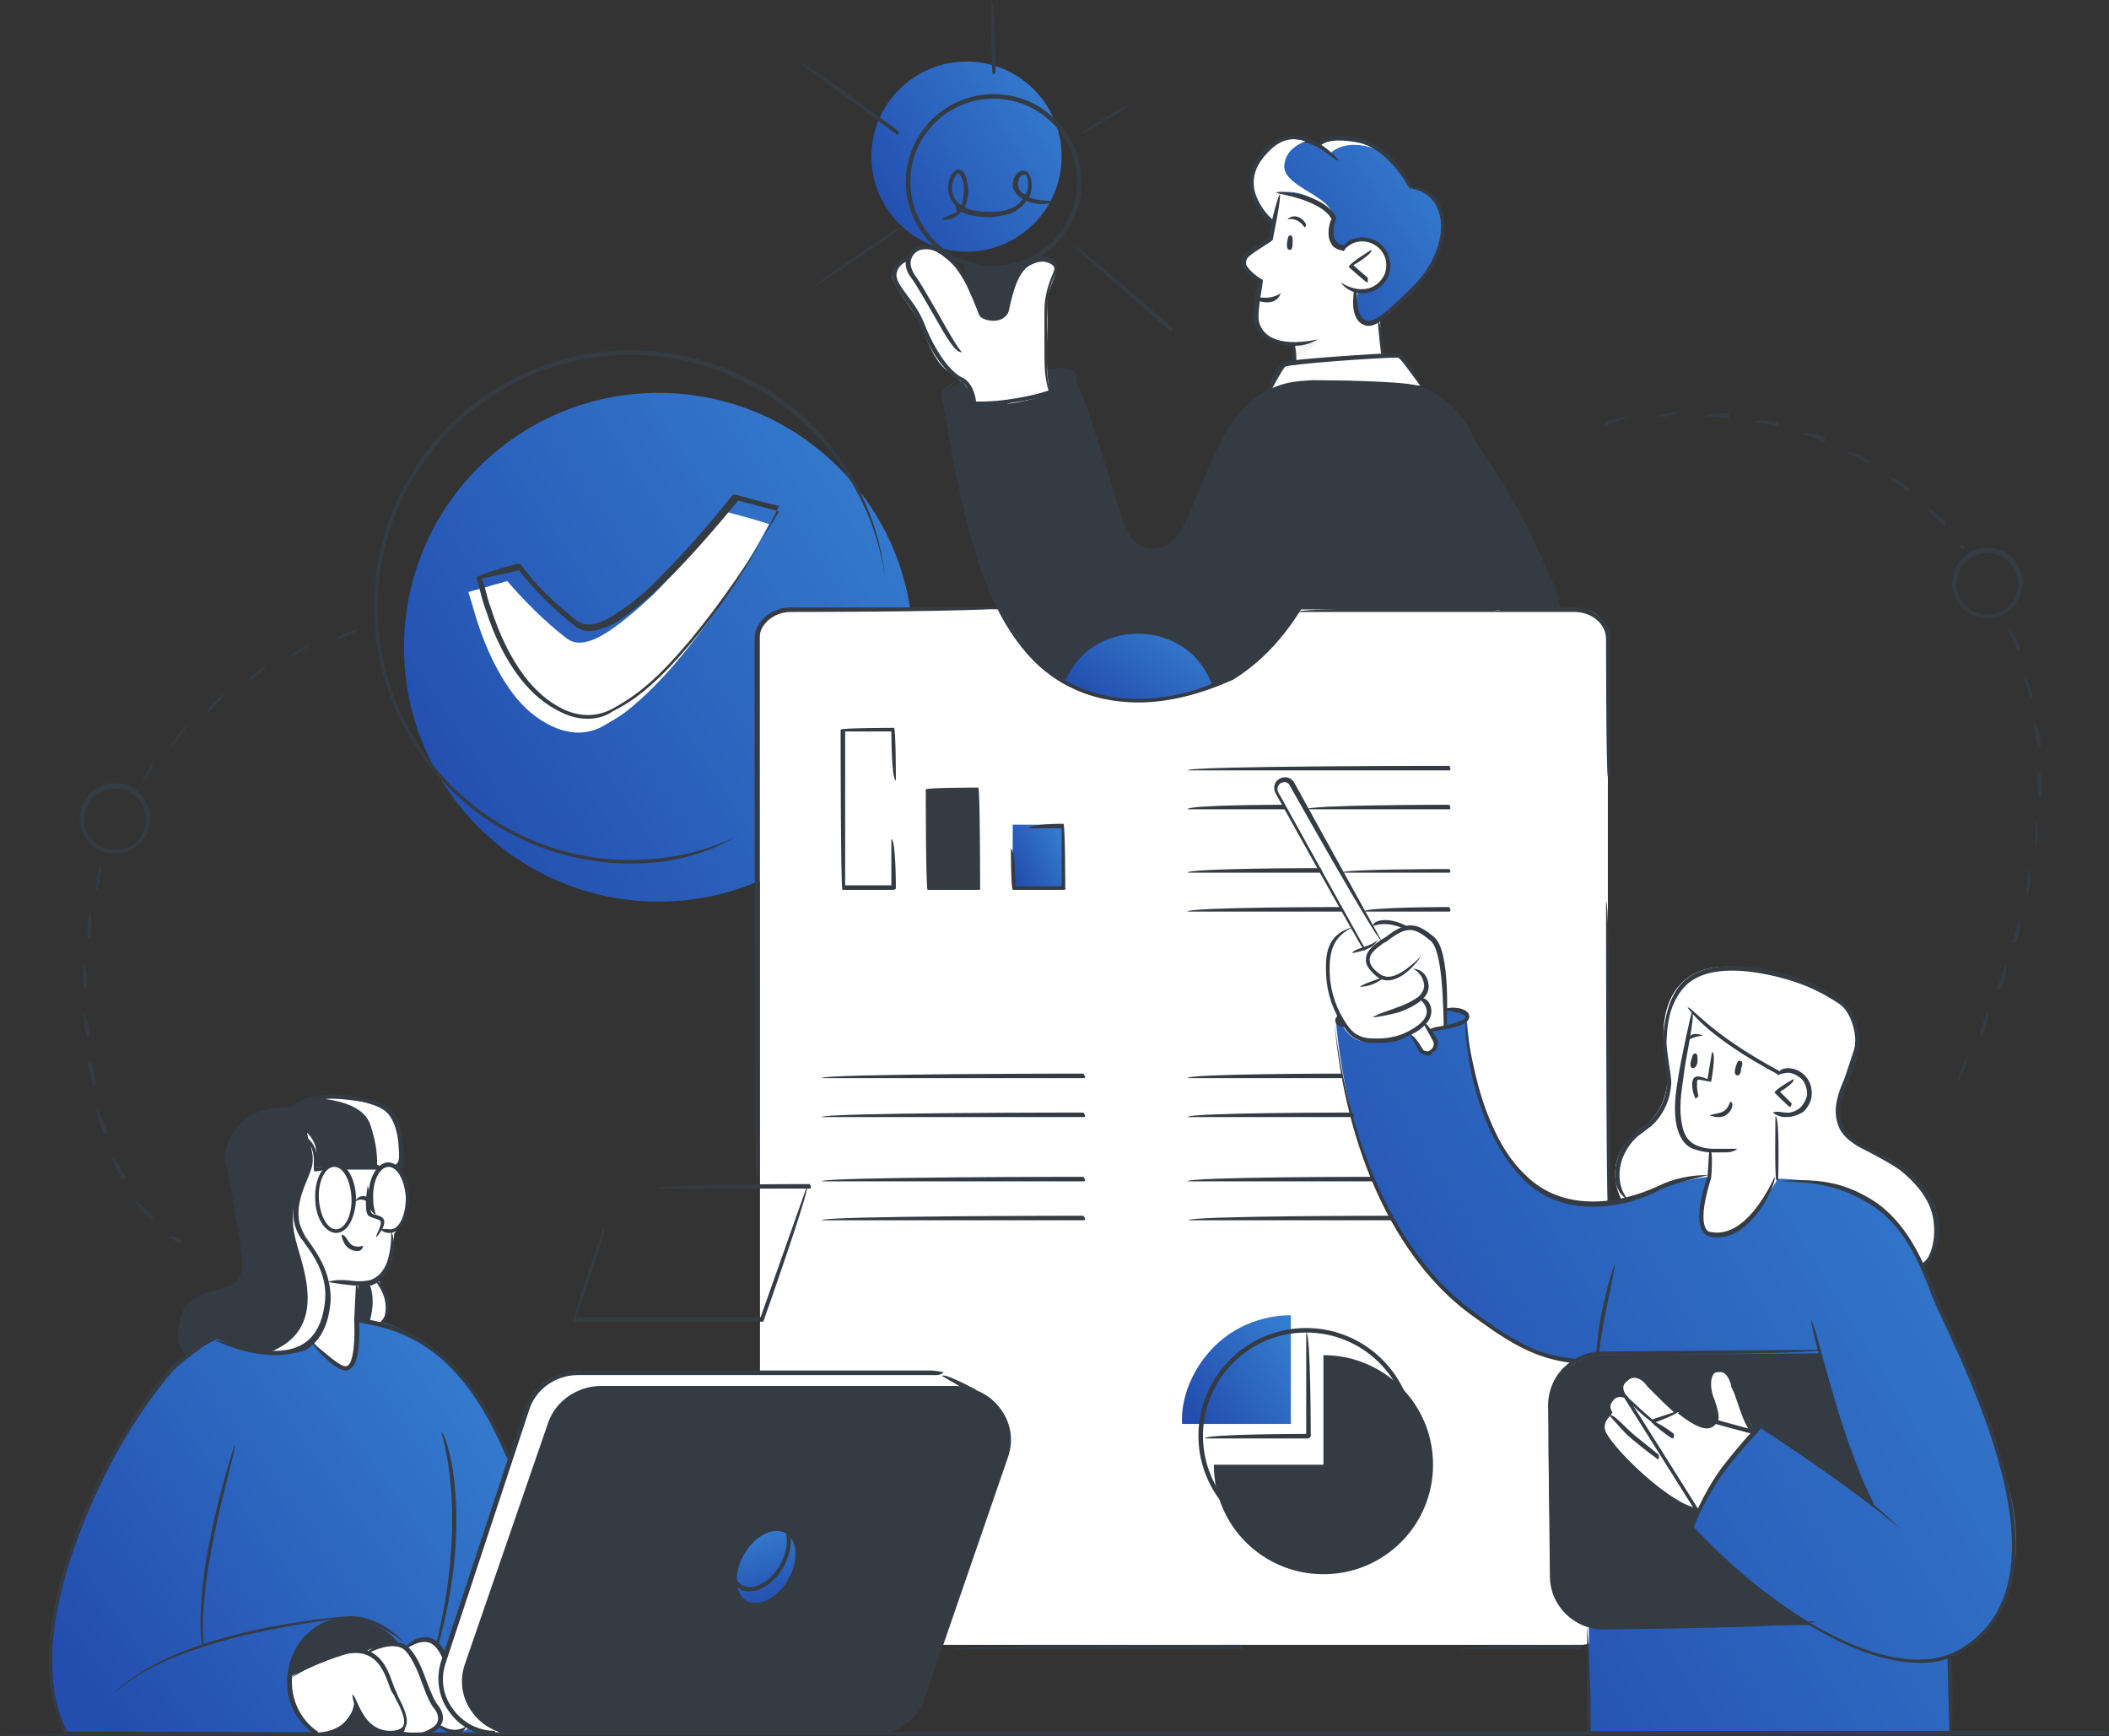 <svg width="583" height="480" viewBox="0 0 583 480" fill="none" xmlns="http://www.w3.org/2000/svg">
<rect x="0" y="0" width="583" height="480" fill="#333333" stroke="none"/>
<path d="M451.481 336.601C451.481 336.601 438.961 323.337 453.484 312.075C453.484 312.075 463 307.07 460.496 293.055C457.992 279.291 462.499 268.279 475.52 267.278C488.541 266.277 513.331 274.786 512.831 283.796C513.331 285.297 513.582 287.549 512.58 290.052C509.826 298.561 505.819 308.822 509.075 312.075C510.827 314.077 513.832 316.83 518.34 318.582C528.857 323.337 535.117 329.343 535.117 341.105C535.117 359.124 503.315 349.864 503.315 349.864L451.481 336.601Z" fill="white"/>
<path d="M182.045 249.26C220.906 249.26 252.409 217.775 252.409 178.936C252.409 140.098 220.906 108.613 182.045 108.613C143.184 108.613 111.681 140.098 111.681 178.936C111.681 217.775 143.184 249.26 182.045 249.26Z" fill="url(#paint0_linear_322_1814)"/>
<path d="M436.959 454.724H217.603C213.346 454.724 210.091 451.22 210.091 447.216V175.933C210.091 171.679 213.597 168.425 217.603 168.425H436.959C441.215 168.425 444.471 171.929 444.471 175.933V447.216C444.471 451.47 441.215 454.724 436.959 454.724Z" fill="white"/>
<path d="M60.099 370.136C60.099 370.136 50.583 373.889 44.824 381.648C39.315 389.406 26.544 407.675 22.788 420.938C18.782 433.952 14.775 440.459 14.525 451.971C14.274 463.483 14.525 473.243 18.281 478.749L134.97 478.999L140.98 402.92C140.98 402.92 133.217 385.401 125.204 377.393C116.941 369.385 106.674 364.38 98.911 364.63L60.099 370.136Z" fill="url(#paint1_linear_322_1814)"/>
<path d="M143.231 479.249H240.889C247.4 479.249 252.909 475.245 255.162 469.489L278.2 402.669C281.455 393.41 274.193 383.9 263.927 383.9H166.268C159.758 383.9 154.249 387.904 151.995 393.66L129.208 460.48C125.953 469.739 133.215 479.249 143.231 479.249Z" fill="#343B43"/>
<path d="M352.07 62.315C352.07 62.315 344.808 54.307 346.06 49.051C347.062 43.545 352.07 39.291 355.826 38.79C359.832 38.29 364.59 40.792 364.59 40.792C364.59 40.792 368.096 37.039 376.61 39.291C385.123 41.543 389.881 51.804 389.881 51.804C389.881 51.804 398.896 53.055 398.896 61.814C398.896 70.573 393.387 79.082 386.375 84.338C379.615 89.593 380.366 89.844 378.613 89.593C376.61 89.343 373.605 88.592 375.107 80.834L371.101 69.072C371.101 69.072 364.59 68.571 368.847 60.313C368.847 60.313 362.837 53.306 355.075 53.556L352.07 62.315Z" fill="url(#paint2_linear_322_1814)"/>
<path d="M439.211 449.468V479.249H539.123L538.873 457.977C538.873 457.977 551.643 453.222 555.65 438.957C559.656 424.692 555.65 412.179 553.897 405.923C552.144 399.666 544.883 380.146 540.876 371.137C536.87 362.377 531.861 349.864 529.107 345.109C526.352 340.354 520.593 332.346 511.328 329.093C502.063 325.839 491.045 325.839 491.045 325.839L472.265 325.339C472.265 325.339 466.255 325.839 457.491 328.843C448.727 332.096 443.468 333.597 434.203 332.096C425.188 330.594 418.428 323.337 414.671 317.08C410.915 310.573 407.66 298.06 406.658 292.805C405.907 287.55 405.406 280.792 405.406 280.792C405.406 280.792 403.153 277.539 388.379 278.04C373.354 278.79 369.598 280.792 369.348 281.543C369.098 282.044 370.6 297.31 374.356 310.573C377.862 323.837 385.624 340.605 394.389 350.865C403.403 361.126 418.177 373.639 435.455 376.142L439.211 449.468Z" fill="url(#paint3_linear_322_1814)"/>
<path d="M503.317 374.14L441.217 374.64C441.217 374.64 429.447 376.142 428.446 388.655C427.444 401.168 428.947 435.954 428.947 435.954C428.947 435.954 430.449 448.467 441.217 449.969L501.064 449.218C501.064 449.218 490.797 442.961 481.782 435.203C472.768 427.445 467.76 421.689 467.76 421.689C467.76 421.689 475.272 402.92 487.041 393.91L516.839 415.182C516.589 415.182 506.322 388.405 503.317 374.14Z" fill="#343B43"/>
<path d="M365.843 374.64V404.922H335.544C335.544 421.689 349.066 435.203 365.843 435.203C382.62 435.203 396.142 421.689 396.142 404.922C396.142 388.154 382.62 374.64 365.843 374.64Z" fill="#343B43"/>
<path d="M326.78 393.66H356.829V363.629C356.829 363.629 344.559 362.878 335.043 372.888C325.528 383.149 326.78 393.66 326.78 393.66Z" fill="url(#paint4_linear_322_1814)"/>
<path d="M108.926 322.336C108.926 322.336 111.68 325.089 112.181 328.592C113.433 336.1 108.926 341.105 108.926 341.105C108.926 341.105 109.427 354.87 99.41 354.619L98.659 365.381C98.659 365.381 99.661 377.643 95.905 378.144C92.149 378.644 86.389 370.636 86.389 370.636C86.389 370.636 90.646 364.88 90.646 359.875C90.396 354.87 90.646 351.116 86.139 344.609C81.632 338.102 81.381 333.597 82.383 331.095C83.384 328.592 85.888 322.586 85.888 320.834C85.888 319.082 84.887 313.076 84.887 313.076C84.887 313.076 87.141 315.078 87.391 317.331C87.641 319.583 87.391 322.336 87.391 322.336L92.649 322.085L108.926 322.336Z" fill="white"/>
<path d="M80.379 463.483C80.379 463.483 93.651 456.976 96.405 456.976C99.16 456.726 100.913 456.726 100.913 456.726C100.913 456.726 105.921 452.722 111.931 455.725C111.931 455.725 114.935 453.222 118.191 453.472C121.446 453.973 123.199 457.477 123.199 457.477C123.199 457.477 121.696 462.982 121.947 465.235C122.197 467.487 123.95 474.995 129.709 477.497C129.709 477.497 127.456 480.5 121.947 476.997C121.947 476.997 117.69 480 111.68 478.749C111.68 478.749 108.174 479.75 106.171 478.999C104.168 478.248 102.415 476.747 101.414 475.746C100.662 474.745 98.659 470.74 98.659 470.74C98.659 470.74 98.409 479.499 87.641 478.999C87.641 478.999 83.885 477.497 81.631 472.492C79.127 467.237 80.379 463.483 80.379 463.483Z" fill="white"/>
<path d="M485.037 395.912C485.037 395.912 482.533 391.157 480.529 386.653C478.526 382.148 477.274 378.394 474.269 378.895C471.264 379.395 472.266 384.15 472.767 385.902C473.268 387.654 475.521 393.66 473.268 394.411C471.014 395.162 467.759 393.66 464.253 390.657C460.747 387.654 454.988 381.898 454.988 381.898C454.988 381.898 451.733 379.645 449.479 381.397C447.476 383.149 449.229 385.902 449.229 385.902C449.229 385.902 446.474 385.652 445.723 386.903C444.972 388.154 444.721 390.156 445.472 390.907C445.472 390.907 441.967 393.66 444.22 397.664C446.474 401.668 455.238 409.427 457.993 411.178C460.497 413.18 466.757 417.185 469.762 417.685C469.762 417.685 473.017 410.928 476.773 405.673C480.029 400.667 485.037 395.912 485.037 395.912Z" fill="white"/>
<path d="M399.148 283.796C399.148 283.796 399.899 271.283 398.647 266.277C397.395 261.272 395.892 258.019 391.635 256.768C387.379 255.516 383.372 254.765 383.372 254.765H378.865L381.619 260.021L377.362 262.273L374.357 257.268C374.357 257.268 368.598 258.77 367.597 263.274C366.845 267.779 367.096 275.787 369.349 280.542C371.853 285.297 373.857 288.3 379.115 288.05C384.374 287.8 387.128 287.299 390.133 285.798C393.388 284.296 393.639 283.295 393.639 283.295L394.64 284.797L399.148 283.796Z" fill="white"/>
<path d="M468.258 279.541L464.752 296.058C464.752 296.058 462.999 304.567 463.751 308.571C464.502 312.576 465.003 317.831 473.266 318.081L472.515 325.589C472.515 325.589 466.755 341.356 473.767 341.606C481.029 341.856 484.033 336.601 486.538 333.347C489.042 330.094 491.295 326.09 491.295 326.09L491.796 308.321C491.796 308.321 499.809 310.323 500.059 302.815C500.31 295.558 491.796 296.559 491.796 296.559C491.796 296.559 482.281 291.303 477.773 287.8C473.266 284.296 468.258 279.541 468.258 279.541Z" fill="white"/>
<path d="M217.848 436.704C220.821 431.557 220.512 425.816 217.158 423.881C213.804 421.946 208.676 424.551 205.703 429.698C202.73 434.846 203.039 440.587 206.393 442.522C209.747 444.456 214.875 441.852 217.848 436.704Z" fill="url(#paint5_linear_322_1814)"/>
<path d="M129.461 163.671C131.965 162.92 134.219 162.419 136.472 161.668C137.724 161.418 138.976 160.918 140.228 160.667C145.487 166.674 150.495 171.679 156.254 176.184C158.007 177.685 160.01 177.935 162.014 177.435C164.267 176.934 166.02 175.933 168.023 174.682C172.531 171.679 176.537 168.175 180.544 164.421C187.555 157.414 194.066 149.906 200.075 142.148C200.326 141.648 200.827 141.648 201.327 141.648C205.084 142.649 208.84 143.65 212.596 144.901C205.584 158.165 197.571 170.177 188.306 181.439C183.549 187.195 178.54 192.451 172.781 196.955C170.778 198.457 168.775 199.458 166.771 200.709C162.264 203.212 157.506 202.961 152.999 200.959C148.492 198.957 144.736 195.704 141.731 191.7C137.474 185.944 134.469 179.437 132.215 172.68C131.214 169.677 130.463 166.674 129.461 163.671Z" fill="white"/>
<path d="M60.097 370.136C60.097 370.136 75.121 377.143 82.884 372.638C90.646 368.133 91.147 361.126 90.897 356.121C90.646 350.865 86.139 344.108 84.136 341.356C82.132 338.603 81.882 335.6 82.383 331.345C83.134 327.091 85.888 324.338 85.888 321.084C86.139 317.831 84.136 312.325 84.136 312.325C84.136 312.325 87.391 315.078 87.391 318.332C87.391 321.585 87.391 322.586 87.391 322.586L90.396 322.836C90.396 322.836 91.397 321.835 92.149 321.585C92.9 321.585 94.903 323.087 94.903 323.087L104.669 322.586C104.669 322.586 106.672 321.335 107.674 321.835C108.675 322.336 109.427 322.586 109.427 322.586H110.679C110.679 322.586 110.929 315.078 109.677 311.575C108.425 308.071 107.173 305.318 100.162 304.317C93.401 303.316 86.389 302.565 80.129 306.319C80.129 306.319 63.602 305.068 62.35 319.833C62.35 319.833 65.606 338.603 66.357 343.608C67.108 348.863 68.36 353.869 63.102 355.62C57.843 357.372 51.583 358.123 50.081 363.879C48.578 369.885 49.079 372.388 51.583 374.39L60.097 370.136Z" fill="#343B43"/>
<path d="M99.16 354.619L98.409 364.88L104.669 366.131C104.669 366.131 107.424 364.38 106.923 360.375C106.422 356.621 104.419 353.618 104.419 353.618C104.419 353.618 100.412 355.62 99.16 354.619Z" fill="#343B43"/>
<path d="M296.982 103.858C296.982 103.858 306.748 135.641 307.499 137.643C308.251 139.646 310.504 153.41 318.517 152.659C326.28 152.159 328.784 143.65 329.785 141.147C330.787 138.644 336.797 123.629 341.304 117.372C345.811 111.116 352.823 106.861 360.085 106.361C367.346 105.86 389.883 105.36 395.893 109.364C401.902 113.368 412.419 126.632 420.432 143.149C428.445 159.666 430.449 161.418 431.2 168.175L413.171 168.676L359.584 168.425C359.584 168.425 353.073 178.686 345.561 184.192C345.561 184.192 339.802 187.696 336.546 189.447C333.291 190.949 324.026 194.202 314.761 193.952C305.496 193.702 292.475 190.949 284.212 179.937C275.948 168.926 272.943 161.418 270.94 155.162C268.937 148.655 265.431 135.141 263.929 126.632C262.426 118.123 260.924 109.864 260.924 109.864C260.924 109.864 263.678 104.859 277.701 102.607C291.974 100.104 296.982 103.858 296.982 103.858Z" fill="#343B43"/>
<path d="M390.133 285.798L392.887 290.803C392.887 290.803 395.141 291.554 396.142 290.803C397.144 290.052 396.643 288.05 396.643 288.05L393.889 283.045C394.139 283.045 391.886 285.547 390.133 285.798Z" fill="white"/>
<path d="M358.081 100.104V95.099C358.081 95.099 349.567 94.098 348.065 90.845C346.312 87.591 346.312 84.838 347.063 83.087C347.564 81.585 348.315 77.08 348.315 77.08C348.315 77.08 343.307 73.577 344.058 71.825C344.559 69.823 351.57 65.318 351.57 65.318L354.575 52.805C354.575 52.805 365.844 54.307 368.848 60.313C368.848 60.313 366.094 68.071 371.352 68.571C371.352 68.571 373.857 65.068 378.113 66.069C382.37 67.07 383.873 69.322 384.123 73.577C384.374 77.831 380.367 80.834 375.359 80.334C375.359 80.334 374.107 88.342 376.861 88.843C379.616 89.343 381.369 87.841 381.369 87.841L382.37 97.852L358.081 100.104Z" fill="white"/>
<path d="M290.22 108.613C290.22 108.613 288.968 102.357 289.469 94.348C289.97 86.34 288.968 85.089 289.719 81.585C290.47 78.081 293.726 73.326 290.721 72.576C287.716 71.825 283.709 72.075 281.957 75.329C280.454 78.332 278.952 85.84 277.95 86.841C276.949 87.841 274.945 88.843 273.443 88.342C272.191 87.841 271.189 86.841 270.188 84.838C269.436 82.836 267.183 76.58 264.178 73.827C261.173 70.824 257.417 67.821 254.412 68.822C251.407 69.823 251.157 72.325 251.157 72.325C251.157 72.325 246.649 72.325 246.649 76.83C246.649 76.83 247.15 78.582 249.404 81.835C251.658 85.089 253.41 87.341 254.662 90.344C255.914 93.347 258.168 99.604 261.674 102.357C265.43 105.36 268.435 106.861 268.936 111.867C268.936 111.867 271.44 112.367 278.701 111.616C286.214 110.615 290.22 108.613 290.22 108.613Z" fill="white"/>
<path d="M289.72 102.106L290.972 108.613C290.972 108.613 297.983 106.111 297.733 104.359C297.232 102.357 289.72 102.106 289.72 102.106Z" fill="#343B43"/>
<path d="M265.931 105.36C265.931 105.36 268.936 108.863 268.936 111.616C268.936 111.616 261.173 111.616 260.672 109.864C260.422 108.113 265.931 105.36 265.931 105.36Z" fill="#343B43"/>
<path d="M350.568 107.862L355.076 100.355C355.076 100.355 381.869 97.351 386.627 97.852L392.637 106.611C392.637 106.611 371.853 104.859 365.843 105.36C359.833 105.86 350.568 107.862 350.568 107.862Z" fill="white"/>
<path d="M364.341 94.599L358.081 99.854V95.349L364.341 94.599Z" fill="url(#paint6_linear_322_1814)"/>
<path d="M79.88 463.483L92.901 457.477C92.901 457.477 99.161 455.725 100.664 456.726C100.664 456.726 105.421 453.723 110.68 454.974C110.68 454.974 108.927 452.221 105.922 450.469C102.917 448.717 96.907 446.715 93.151 447.716C89.395 448.717 81.382 452.221 79.88 463.483Z" fill="#343B43"/>
<path d="M91.648 479.249H104.92C104.92 479.249 99.411 475.495 98.66 471.241C98.66 471.241 94.653 478.248 91.648 479.249Z" fill="#343B43"/>
<path d="M266.933 383.65L259.921 379.645H162.013C162.013 379.645 150.494 377.894 145.486 389.906L122.699 458.728C122.699 458.728 116.188 477.748 138.224 479.249C138.475 478.498 128.959 474.494 128.458 466.736C127.707 459.228 135.47 441.71 135.47 441.71L152.998 391.157C152.998 391.157 159.258 383.65 165.018 383.9L266.933 383.65Z" fill="white"/>
<path d="M267.183 69.572C281.704 69.572 293.476 57.808 293.476 43.295C293.476 28.782 281.704 17.018 267.183 17.018C252.662 17.018 240.891 28.782 240.891 43.295C240.891 57.808 252.662 69.572 267.183 69.572Z" fill="url(#paint7_linear_322_1814)"/>
<path d="M267.184 73.326V76.58C267.184 76.58 268.686 79.833 269.437 82.336C270.188 85.089 270.94 88.092 275.197 87.841C279.453 87.841 279.203 78.081 281.707 75.579V72.826C281.707 72.826 279.704 74.077 274.946 73.827C270.689 73.827 267.184 73.326 267.184 73.326Z" fill="#343B43"/>
<path d="M293.976 227.987H279.953V245.756H293.976V227.987Z" fill="url(#paint8_linear_322_1814)"/>
<path d="M270.439 218.478H256.416V245.506H270.439V218.478Z" fill="#343B43"/>
<path d="M104.669 322.836C104.669 322.836 106.673 321.585 107.674 322.086C108.676 322.586 109.427 322.836 109.427 322.836H110.679C110.679 322.836 110.93 315.328 109.678 311.825C108.426 308.321 107.174 305.568 100.162 304.567C96.656 304.067 93.151 303.566 89.895 303.816C95.154 304.567 100.913 306.319 102.416 311.074C104.169 316.33 104.419 320.334 104.169 323.087L104.669 322.836Z" fill="white"/>
<path d="M90.647 355.871C90.397 350.615 85.89 343.858 83.886 341.105C81.883 338.352 81.633 335.349 82.134 331.095C82.384 330.344 82.384 329.593 82.635 329.093C82.635 329.093 79.63 334.098 81.633 342.357C83.386 349.864 91.399 367.383 74.371 373.889C77.376 374.14 80.381 373.639 82.635 372.388C90.647 367.883 91.148 361.126 90.647 355.871Z" fill="white"/>
<path d="M104.42 353.618C104.42 353.618 103.168 354.119 101.916 354.369C102.918 356.621 103.669 360.125 102.166 365.381L104.67 365.881C104.67 365.881 107.425 364.129 106.924 360.125C106.423 356.621 104.42 353.618 104.42 353.618Z" fill="white"/>
<path d="M355.076 45.297C355.577 41.794 358.331 40.042 360.835 39.041C359.333 38.54 357.58 38.29 356.078 38.54C352.071 39.041 347.313 43.295 346.312 48.801C345.31 54.307 352.322 62.065 352.322 62.065L355.326 53.055C361.587 52.805 366.845 57.31 368.348 59.062C366.595 53.556 354.074 51.303 355.076 45.297Z" fill="white"/>
<path d="M376.61 39.041C368.096 36.788 364.591 40.542 364.591 40.542L367.596 42.544C367.596 42.544 371.853 37.289 382.37 42.044C380.617 40.792 378.613 39.541 376.61 39.041Z" fill="white"/>
<path d="M294.228 188.446C294.228 188.446 298.985 173.931 314.761 174.932C330.536 175.933 334.042 187.445 335.044 188.947C335.044 188.947 326.53 194.202 314.01 193.702C301.489 193.201 294.228 188.446 294.228 188.446Z" fill="url(#paint9_linear_322_1814)"/>
<path d="M246.9 246.006H232.878C232.377 245.506 232.377 201.71 232.377 201.71C232.878 201.21 247.151 201.21 247.151 201.21C247.652 201.71 247.652 215.725 247.652 215.725C246.4 215.725 246.4 202.211 246.4 202.211H233.629V244.755H246.4V231.992C247.652 231.992 247.652 245.506 247.652 245.506C247.652 245.756 247.401 246.006 246.9 246.006Z" fill="#343B43"/>
<path d="M270.438 246.006H256.415C255.914 245.506 255.914 218.227 255.914 218.227C256.415 217.727 270.438 217.727 270.438 217.727C270.938 218.227 270.938 245.506 270.938 245.506C271.189 245.756 270.938 246.006 270.438 246.006ZM257.166 245.005H269.937V218.978H257.166V245.005Z" fill="#343B43"/>
<path d="M293.977 246.006H279.954C279.453 245.506 279.453 234.745 279.453 234.745C280.705 234.745 280.705 245.005 280.705 245.005H293.476V228.989H284.461C284.461 227.737 293.977 227.737 293.977 227.737C294.478 228.238 294.477 245.506 294.477 245.506C294.728 245.756 294.478 246.006 293.977 246.006Z" fill="#343B43"/>
<path d="M400.648 212.972H328.281C328.281 211.721 400.648 211.721 400.648 211.721C401.149 212.722 400.899 212.972 400.648 212.972Z" fill="#343B43"/>
<path d="M400.649 241.251H370.851C370.851 240.25 400.649 240.25 400.649 240.25C401.15 241.001 400.899 241.251 400.649 241.251Z" fill="#343B43"/>
<path d="M365.091 241.251H328.281C328.281 240 365.091 240 365.091 240C365.592 241.001 365.341 241.251 365.091 241.251Z" fill="#343B43"/>
<path d="M400.648 252.012H377.11C377.11 250.761 400.648 250.761 400.648 250.761C401.149 251.762 400.899 252.012 400.648 252.012Z" fill="#343B43"/>
<path d="M370.85 252.012H328.281C328.281 250.761 370.85 250.761 370.85 250.761C371.351 251.762 371.101 252.012 370.85 252.012Z" fill="#343B43"/>
<path d="M400.649 223.733H361.335C361.335 222.482 400.649 222.482 400.649 222.482C401.149 223.483 400.899 223.733 400.649 223.733Z" fill="#343B43"/>
<path d="M355.075 223.733H328.281C328.281 222.482 355.075 222.482 355.075 222.482C355.576 223.483 355.325 223.733 355.075 223.733Z" fill="#343B43"/>
<path d="M299.486 298.061H227.119C227.119 296.809 299.486 296.809 299.486 296.809C300.238 297.81 299.987 298.061 299.486 298.061Z" fill="#343B43"/>
<path d="M299.486 326.59H227.119C227.119 325.339 299.486 325.339 299.486 325.339C300.238 326.34 299.987 326.59 299.486 326.59Z" fill="#343B43"/>
<path d="M299.486 337.351H227.119C227.119 336.1 299.486 336.1 299.486 336.1C300.238 337.101 299.987 337.351 299.486 337.351Z" fill="#343B43"/>
<path d="M299.486 308.822H227.119C227.119 307.57 299.486 307.57 299.486 307.57C300.238 308.571 299.987 308.822 299.486 308.822Z" fill="#343B43"/>
<path d="M370.85 298.061H328.281C328.281 296.809 370.85 296.809 370.85 296.809C371.351 297.81 371.101 298.061 370.85 298.061Z" fill="#343B43"/>
<path d="M379.364 326.59H328.281C328.281 325.339 379.364 325.339 379.364 325.339C379.865 326.34 379.614 326.59 379.364 326.59Z" fill="#343B43"/>
<path d="M384.622 337.351H328.531C328.531 336.1 384.622 336.1 384.622 336.1C385.123 337.101 384.873 337.351 384.622 337.351Z" fill="#343B43"/>
<path d="M373.855 308.822H328.281C328.281 307.57 373.855 307.57 373.855 307.57C374.606 308.571 374.356 308.822 373.855 308.822Z" fill="#343B43"/>
<path d="M538.873 478.498C538.622 469.99 538.622 469.99 538.372 458.978V457.727C539.624 457.727 539.624 458.978 539.624 458.978C539.875 469.99 539.875 469.99 539.624 476.997C539.624 478.248 539.374 478.498 538.873 478.498Z" fill="#343B43"/>
<path d="M517.34 416.434C507.073 396.663 500.562 365.13 500.562 364.88C501.815 364.88 508.075 396.163 517.84 415.433C517.59 416.434 517.59 416.434 517.34 416.434Z" fill="#343B43"/>
<path d="M438.961 479.75C438.461 478.999 438.711 465.485 438.711 449.468C439.963 465.485 439.713 478.999 439.713 479.249C439.462 479.499 439.212 479.75 438.961 479.75Z" fill="#343B43"/>
<path d="M441.216 375.141C441.717 364.63 444.471 354.87 446.474 349.114C445.723 355.37 442.969 364.88 441.967 374.64C441.717 374.891 441.466 375.141 441.216 375.141Z" fill="#343B43"/>
<path d="M476.522 318.582C475.27 318.582 474.269 318.582 473.267 318.582C471.013 318.582 469.511 318.081 468.009 317.581C465.505 316.58 464.253 314.327 463.501 311.324C462.5 306.569 463.251 301.814 464.002 297.31C464.503 293.806 467.508 279.791 467.758 279.541C468.76 280.542 465.755 293.556 465.505 296.809C464.753 302.065 464.002 306.569 465.004 311.074C465.505 313.827 466.757 315.579 468.76 316.58C470.012 317.08 471.514 317.581 473.518 317.581C475.521 317.581 478.275 317.581 480.278 317.581C479.026 318.582 477.774 318.582 476.522 318.582Z" fill="#343B43"/>
<path d="M491.547 297.059C471.264 286.298 466.756 278.79 466.506 278.54C467.507 278.04 472.265 285.547 491.797 296.058C492.047 296.809 491.797 297.059 491.547 297.059Z" fill="#343B43"/>
<path d="M481.03 293.306C480.529 293.055 480.279 293.306 479.778 295.057C479.277 296.809 479.778 297.31 480.279 297.31C480.779 297.31 481.28 296.809 481.28 295.558C481.781 294.056 481.781 293.306 481.03 293.306Z" fill="#343B43"/>
<path d="M468.759 291.304C468.258 291.053 468.008 291.303 467.507 293.055C467.006 294.807 467.507 295.308 468.008 295.308C468.509 295.308 469.01 294.807 469.26 293.556C469.26 292.054 469.26 291.304 468.759 291.304Z" fill="#343B43"/>
<path d="M466.506 287.55C467.007 286.048 468.259 285.297 470.763 286.298C468.509 286.548 467.507 287.049 466.756 287.55C466.756 287.55 466.756 287.55 466.506 287.55Z" fill="#343B43"/>
<path d="M493.801 308.822C492.048 308.822 491.047 308.321 490.045 307.57C491.547 307.07 492.549 307.57 493.551 307.57C495.053 307.821 496.555 307.07 497.557 306.319C498.559 305.318 499.31 304.067 499.56 302.565C499.56 301.064 499.06 299.562 498.308 298.561C497.307 297.56 496.055 296.809 494.552 296.559C493.551 296.559 492.299 296.809 491.297 297.31C491.798 295.558 493.05 295.308 494.552 295.308C498.308 295.558 501.063 298.811 500.812 302.565C500.812 304.317 499.811 306.069 498.559 307.32C497.056 308.321 495.303 308.822 493.801 308.822Z" fill="#343B43"/>
<path d="M494.803 306.069C494.302 305.819 490.546 302.065 490.546 302.065C490.796 301.064 495.804 298.311 495.804 298.311C496.305 299.312 492.048 301.814 492.048 301.814L495.304 305.068C495.053 306.069 494.803 306.069 494.803 306.069Z" fill="#343B43"/>
<path d="M474.77 342.106C474.269 342.106 473.518 342.106 472.767 341.856C471.765 341.606 471.014 341.105 470.513 340.104C468.259 336.1 471.515 326.59 472.016 325.339L472.516 317.581C473.768 317.581 473.017 325.589 473.017 325.589C473.017 325.839 469.511 335.85 471.515 339.604C471.765 340.104 472.266 340.605 473.017 340.605C483.284 342.607 490.546 325.339 490.546 325.339C491.297 326.59 484.786 342.106 474.77 342.106Z" fill="#343B43"/>
<path d="M474.77 308.822C474.019 308.822 473.268 308.571 472.517 308.321C474.269 307.821 475.271 307.821 476.273 307.32C477.775 306.569 478.276 304.567 478.276 304.567C479.528 304.818 478.777 307.32 477.024 308.321C476.273 308.822 475.521 308.822 474.77 308.822Z" fill="#343B43"/>
<path d="M531.361 349.864C535.368 345.86 535.368 337.852 533.364 333.347C531.862 329.844 529.107 326.59 525.351 323.587C522.597 321.585 519.592 320.083 516.337 318.332L515.335 317.831C512.831 316.58 509.576 314.578 508.324 311.575C506.571 307.32 507.823 303.316 509.075 300.063C509.325 299.562 509.576 298.811 509.826 298.311C511.329 294.557 513.081 290.553 512.831 286.799C512.581 283.545 511.078 279.041 508.073 277.289C504.317 274.786 500.561 273.034 497.807 272.033C495.303 271.032 473.267 263.525 465.254 273.285C462.499 276.538 460.997 280.793 460.747 286.799C460.496 289.051 460.997 291.053 461.247 293.306C461.498 295.308 461.999 297.56 461.999 299.562C461.748 303.566 460.246 307.32 457.491 310.323C456.49 311.324 455.488 312.075 454.486 312.826C453.485 313.577 452.734 314.077 451.982 314.828C450.48 316.33 449.228 318.332 448.477 320.334C447.225 323.837 447.225 328.592 450.23 331.846C445.722 329.343 445.973 323.837 447.225 320.083C447.976 317.831 449.228 315.829 450.981 314.077C451.732 313.326 452.734 312.576 453.735 311.825C454.737 311.074 455.738 310.323 456.74 309.322C459.244 306.569 460.747 303.066 460.747 299.312C460.747 297.31 460.496 295.308 460.246 293.306C459.745 291.053 459.495 288.801 459.745 286.549C460.246 280.292 461.748 275.537 464.503 272.284C473.267 262.023 495.803 269.781 498.307 270.782C501.312 271.783 504.818 273.785 508.824 276.288C512.33 278.54 513.833 283.295 514.083 286.799C514.333 290.803 512.581 295.057 511.078 299.062C510.828 299.812 510.577 300.313 510.327 300.813C509.075 303.816 508.073 307.57 509.576 311.324C510.828 314.077 513.833 315.829 516.086 317.08L517.088 317.581C520.093 319.082 523.348 320.834 526.353 322.836C530.359 325.839 533.114 329.343 534.867 333.097C536.87 337.852 536.87 346.611 532.112 349.864C531.611 349.864 531.361 349.864 531.361 349.864Z" fill="#343B43"/>
<path d="M491.045 326.34C490.545 325.839 490.795 308.571 490.795 308.571C492.047 308.571 491.546 325.839 491.546 325.839C491.546 326.09 491.296 326.34 491.045 326.34Z" fill="#343B43"/>
<path d="M530.61 459.729C509.826 459.729 482.281 438.707 467.257 422.44C467.257 421.689 470.512 413.18 476.021 405.673C482.031 397.914 486.288 393.66 486.288 393.66C487.289 393.66 512.079 409.426 525.351 422.69C512.079 411.429 490.044 396.913 486.788 394.911C485.787 396.163 481.78 400.167 476.772 406.674C472.015 413.18 468.759 420.438 468.258 422.19C490.795 446.715 524.349 466.736 542.128 455.725C571.175 438.206 548.138 388.405 535.618 361.877L534.866 360.125C534.366 359.124 533.865 357.873 533.364 356.371C530.61 349.364 526.353 338.603 516.837 332.847C510.577 329.093 504.317 326.59 491.546 326.59C504.317 325.339 511.078 327.841 517.338 331.595C527.104 337.602 531.611 348.863 534.366 355.62C534.866 357.122 535.367 358.373 535.868 359.374L536.619 361.126C549.14 388.154 572.678 438.457 542.629 456.475C539.374 458.728 535.117 459.729 530.61 459.729Z" fill="#343B43"/>
<path d="M440.464 333.597C433.453 333.597 426.441 331.595 420.932 325.839C417.176 322.085 413.921 317.08 411.166 310.824C407.41 302.065 405.157 291.303 404.906 281.043C406.409 291.303 408.412 301.814 412.168 310.323C414.672 316.329 417.927 321.335 421.683 324.838C431.95 335.099 447.225 333.097 458.493 327.841C462.5 325.839 467.257 324.838 472.265 324.838C467.508 326.09 463 327.091 458.994 328.843C453.485 331.846 446.974 333.597 440.464 333.597Z" fill="#343B43"/>
<path d="M435.706 376.893C423.436 375.892 415.173 369.635 406.158 363.128C385.625 347.862 371.853 317.831 368.848 282.294C372.854 317.331 386.626 347.112 406.659 362.127C415.423 368.634 423.937 374.891 435.706 375.641C436.457 376.642 436.207 376.893 435.706 376.893Z" fill="#343B43"/>
<path d="M468.761 303.816C467.759 302.065 467.258 298.561 468.51 297.81C469.262 297.31 470.764 297.81 472.016 298.311L473.268 290.803C474.52 291.053 473.018 299.061 473.018 299.061C471.014 298.811 469.762 298.311 469.261 298.561C469.011 298.811 469.011 301.064 469.512 303.066C468.761 303.566 468.761 303.816 468.761 303.816Z" fill="#343B43"/>
<path d="M399.147 284.546C398.897 278.29 398.897 262.774 395.391 260.021C391.134 256.517 389.131 255.766 383.622 260.021C383.371 260.271 382.871 260.521 382.37 260.772C380.617 262.023 378.614 263.525 378.614 265.276C378.614 266.528 379.365 267.779 381.118 269.03C383.622 271.283 387.378 269.781 392.887 264.275C389.882 268.78 384.373 273.285 380.366 269.781C378.363 268.029 377.362 266.528 377.612 265.026C377.612 262.774 380.116 261.022 381.869 259.771C382.37 259.52 382.62 259.27 383.121 259.02C388.88 254.515 391.635 255.016 396.392 259.02C401.15 262.774 399.898 283.045 399.898 284.046C399.648 284.296 399.397 284.546 399.147 284.546Z" fill="#343B43"/>
<path d="M443.218 450.469C435.205 450.469 428.444 443.962 428.444 435.704L427.943 388.655C427.943 384.651 429.446 380.897 432.2 378.144C434.955 375.391 438.711 373.639 442.717 373.639L503.566 373.139C503.566 374.39 442.717 374.64 442.717 374.64C438.961 374.64 435.706 376.142 433.202 378.644C430.698 381.147 429.195 384.651 429.195 388.405L429.696 435.454C429.696 442.961 435.956 448.968 443.469 448.968C443.719 448.968 501.813 448.217 501.813 448.217C501.312 449.969 443.218 450.469 443.218 450.469Z" fill="#343B43"/>
<path d="M469.511 418.186C460.997 416.934 444.219 400.167 442.717 395.662C441.966 393.16 443.218 391.408 444.47 390.657C443.719 389.155 443.719 387.654 444.971 386.402C445.471 385.902 445.972 385.652 446.473 385.401C447.475 385.151 448.476 385.151 449.728 385.902C449.979 386.152 469.761 417.685 469.761 417.685C469.761 418.186 469.761 418.186 469.511 418.186ZM447.725 386.152C446.724 386.402 446.223 386.653 445.972 387.153C444.971 388.154 444.971 389.406 445.722 390.407C445.471 391.408 442.967 392.659 443.719 395.412C444.971 399.416 459.745 414.181 468.008 416.684L448.977 386.402C448.727 386.402 448.226 386.152 447.725 386.152Z" fill="#343B43"/>
<path d="M462.249 397.664C460.497 396.663 457.492 394.161 456.49 393.16C457.241 392.158 462.75 396.413 462.75 396.413C462.75 397.664 462.5 397.664 462.249 397.664Z" fill="#343B43"/>
<path d="M456.991 393.41C454.487 391.658 452.734 389.906 451.732 388.905C449.729 386.903 447.726 385.401 447.726 383.399C447.726 382.398 448.226 381.397 448.978 380.646C451.982 377.894 454.737 380.396 456.49 382.148C456.74 382.398 457.241 382.899 457.992 383.65C459.995 385.652 462.75 388.405 464.503 389.656C464.252 390.907 456.991 393.41 456.991 393.41ZM451.732 380.897C450.981 380.897 450.48 381.147 449.729 381.898C448.978 382.398 448.727 383.149 448.727 383.65C448.727 385.151 450.23 386.653 451.482 387.654C452.984 389.155 454.737 390.657 456.74 392.409L462.75 390.407C460.997 388.905 458.743 386.653 456.991 384.901C456.49 384.4 455.989 383.9 455.488 383.399C454.236 381.647 452.984 380.897 451.732 380.897Z" fill="#343B43"/>
<path d="M484.535 396.413C484.284 396.413 474.268 393.66 474.268 393.66C474.018 394.161 473.517 394.411 473.016 394.661C471.263 395.412 468.509 394.411 463.751 390.657C464.252 389.656 473.767 392.158 473.767 392.158C474.018 391.157 473.517 389.656 472.766 387.153C471.514 383.9 471.514 380.647 472.515 379.145C473.016 378.394 473.517 377.894 474.268 377.894C477.774 377.393 478.775 380.146 479.527 382.398C479.777 382.899 479.777 383.399 480.027 383.9C480.528 384.651 480.779 385.902 481.279 387.153C482.281 389.906 483.533 393.66 485.035 395.412C485.035 396.413 484.785 396.413 484.535 396.413ZM475.019 392.659L483.283 394.911C482.031 392.909 481.029 389.906 480.278 387.654C479.777 386.402 479.527 385.151 479.026 384.4C478.775 383.9 478.525 383.399 478.525 382.899C477.774 380.396 477.022 378.895 474.518 379.395C474.018 379.395 473.767 379.645 473.517 380.146C472.766 381.397 472.766 384.4 474.018 387.153C474.769 389.406 475.27 391.157 475.019 392.659ZM467.257 391.658C470.011 393.41 471.764 394.161 472.766 393.66C473.266 393.41 467.257 391.658 467.257 391.658Z" fill="#343B43"/>
<path d="M458.242 403.42C457.992 403.17 454.737 400.918 451.231 397.914C448.727 395.912 445.972 392.409 444.971 391.408C445.722 390.407 449.228 394.661 451.982 396.913C455.488 399.666 458.493 402.169 458.493 402.169C458.743 403.17 458.493 403.42 458.242 403.42Z" fill="#343B43"/>
<path d="M371.853 284.046C369.85 283.796 369.099 283.045 369.099 282.044C369.099 281.543 369.599 280.792 370.1 280.542C370.351 282.544 371.603 282.795 372.104 283.045C372.354 283.796 372.104 284.046 371.853 284.046Z" fill="#343B43"/>
<path d="M394.891 285.297C394.891 284.046 397.895 283.796 397.895 283.796C403.905 282.795 405.157 281.543 405.157 281.293C405.157 280.792 404.656 280.542 403.404 280.042C402.152 279.791 399.899 279.291 399.398 279.291C400.4 278.04 403.404 278.79 403.655 278.79C404.406 279.041 406.159 279.541 406.159 281.043C406.159 282.795 403.404 284.046 397.895 284.797L394.891 285.297Z" fill="#343B43"/>
<path d="M361.586 397.664H333.04C333.04 396.413 361.085 396.413 361.085 396.413V368.384C362.338 368.384 362.338 396.913 362.338 396.913C362.338 397.414 361.837 397.664 361.586 397.664Z" fill="#343B43"/>
<path d="M52.335 375.141C49.831 373.889 49.079 370.886 49.33 367.132C49.831 363.128 51.333 360.375 53.837 358.874C54.338 358.623 55.089 358.123 55.84 357.873C56.842 357.372 58.094 357.122 59.346 356.872C61.6 356.371 63.853 355.62 65.356 354.119C66.608 352.868 67.359 350.865 67.109 348.363C64.605 330.344 62.351 320.584 62.1 320.584C62.351 315.579 64.605 311.575 68.861 308.822C73.369 305.819 78.878 306.069 80.13 306.069C81.131 305.318 82.133 304.817 83.635 304.067C90.146 301.314 98.159 303.066 102.416 304.067C104.169 304.567 106.673 305.318 108.426 307.32C110.679 309.572 111.18 313.076 111.43 316.329C111.931 322.336 111.681 322.586 111.43 322.836C110.93 323.086 109.427 323.087 109.427 323.087V321.835C110.429 321.335 110.429 320.083 110.178 316.58C109.928 313.326 109.177 310.323 107.424 308.071C105.921 306.319 103.668 305.568 101.915 305.068C97.909 303.816 89.895 302.315 83.886 304.817C82.383 305.318 81.382 306.069 80.63 306.569C80.13 306.569 74.37 306.069 69.613 309.072C65.856 311.575 63.603 315.328 63.352 319.833C63.603 320.834 65.856 330.594 68.361 347.612C68.611 350.365 68.11 352.868 66.357 354.369C64.605 356.121 62.1 356.621 59.847 357.372C58.595 357.622 57.593 357.873 56.592 358.373C55.84 358.624 55.34 358.874 54.839 359.124C52.585 360.626 51.083 363.128 50.832 366.632C50.582 368.634 50.582 372.138 52.835 373.389C52.585 375.141 52.585 375.141 52.335 375.141Z" fill="#343B43"/>
<path d="M104.67 323.337C100.663 323.337 94.403 323.337 94.403 323.337V322.086C94.403 322.086 100.663 322.086 104.67 322.086C105.421 323.087 105.171 323.337 104.67 323.337Z" fill="#343B43"/>
<path d="M75.873 374.64C68.111 374.64 60.097 370.886 59.597 370.636C60.348 369.635 75.122 376.642 83.636 371.637C87.392 369.385 89.395 365.13 89.896 359.124C90.397 352.117 86.39 346.611 84.136 343.608C83.886 343.107 83.636 342.857 83.385 342.607C78.878 336.1 81.883 329.593 83.886 324.838C84.136 324.088 84.387 323.337 84.637 322.836C86.39 318.332 82.884 313.076 82.634 313.076C88.143 315.579 87.892 320.584 87.392 322.586H90.146C90.146 323.837 86.891 323.837 86.891 323.837C86.39 322.836 87.392 319.833 85.889 316.83C86.39 318.832 86.891 321.084 85.889 323.587C85.639 324.338 85.388 324.838 85.138 325.589C83.135 330.344 80.631 336.35 84.637 342.357C84.888 342.607 85.138 343.107 85.388 343.358C87.892 346.611 91.649 352.367 91.398 359.625C90.897 366.131 88.644 370.636 84.637 373.139C81.883 374.14 78.878 374.64 75.873 374.64Z" fill="#343B43"/>
<path d="M31.802 467.737C50.582 449.969 93.652 447.216 94.153 446.966C93.902 448.217 51.083 450.97 32.303 467.487C32.052 467.737 32.052 467.737 31.802 467.737Z" fill="#343B43"/>
<path d="M18.029 479.499C5.008 454.974 23.038 414.181 35.558 393.91C38.563 389.155 41.818 383.9 45.825 379.395C49.33 375.141 54.338 372.388 59.597 369.635C55.09 373.389 50.081 376.142 46.826 380.146C43.07 384.651 39.564 389.656 36.559 394.411C24.79 412.93 6.01 454.724 18.53 478.498C18.28 479.249 18.28 479.499 18.029 479.499Z" fill="#343B43"/>
<path d="M140.728 403.67C139.977 402.92 139.727 402.169 139.476 401.668C130.462 380.647 118.943 369.635 103.167 366.382C101.915 366.131 98.159 365.381 98.159 365.381L98.41 364.129C98.41 364.129 102.166 364.88 103.418 365.13C119.193 368.384 131.463 380.146 140.478 401.168C140.728 401.668 140.979 402.169 141.229 402.669C140.979 403.67 140.979 403.67 140.728 403.67Z" fill="#343B43"/>
<path d="M99.412 355.37C98.66 355.37 98.16 355.37 97.659 355.37C95.656 355.12 92.651 354.87 90.647 354.369C92.901 353.618 95.656 353.869 97.659 354.119C99.662 354.369 101.165 354.119 102.417 353.869C104.42 353.118 105.922 351.616 106.924 349.114C107.925 346.11 108.176 343.358 108.176 340.354C109.428 343.608 109.177 346.361 107.925 349.614C106.924 352.617 105.171 354.369 102.667 355.37C101.665 355.12 100.413 355.37 99.412 355.37Z" fill="#343B43"/>
<path d="M95.654 378.895C92.399 378.895 86.89 372.388 85.889 370.886C89.645 373.639 94.403 378.394 95.905 377.643C97.908 376.893 98.159 369.385 97.908 364.88L98.409 354.87C99.661 354.87 99.16 364.88 99.16 364.88C99.411 366.882 99.911 377.393 96.406 378.644C96.155 378.895 95.905 378.895 95.654 378.895Z" fill="#343B43"/>
<path d="M105.422 366.131C108.927 359.625 103.669 354.119 103.669 354.119C104.671 353.368 110.43 359.625 105.923 365.881C105.672 366.131 105.422 366.131 105.422 366.131Z" fill="#343B43"/>
<path d="M55.84 455.474C53.085 434.202 64.854 399.666 64.854 399.416C65.856 400.167 54.337 434.202 56.34 454.974C56.09 455.474 56.09 455.474 55.84 455.474Z" fill="#343B43"/>
<path d="M98.911 345.86C97.909 345.86 97.158 345.61 96.407 345.109C94.654 343.858 94.403 341.356 94.403 341.356C95.655 341.356 95.906 343.107 97.158 344.108C97.909 344.609 99.161 344.859 100.413 344.359C100.163 345.61 99.411 345.86 98.911 345.86Z" fill="#343B43"/>
<path d="M207.086 439.958C206.084 439.958 205.083 439.708 204.331 439.207C200.575 437.205 200.325 430.949 203.33 425.443C204.832 422.941 206.835 420.688 209.089 419.687C211.343 418.436 213.847 418.436 215.6 419.437C219.356 421.439 219.606 427.696 216.601 433.201C215.099 435.704 213.096 437.956 210.842 438.957C209.59 439.708 208.338 439.958 207.086 439.958ZM212.845 420.188C211.844 420.188 210.842 420.438 209.84 420.938C207.837 421.939 205.834 423.942 204.582 426.194C201.827 430.949 202.078 436.455 205.083 438.206C206.585 438.957 208.338 438.957 210.341 437.956C212.344 436.955 214.348 434.953 215.6 432.701C218.354 427.946 218.104 422.44 215.099 420.688C214.348 420.188 213.596 420.188 212.845 420.188Z" fill="#343B43"/>
<path d="M136.722 479.75C131.714 479.75 127.207 477.497 124.202 473.243C121.197 469.239 120.446 463.983 121.948 459.228L144.986 389.406C146.989 383.149 152.999 378.895 159.76 378.895H257.418C258.67 378.895 259.672 379.145 260.924 379.395C259.672 380.396 258.67 380.146 257.418 380.146H159.76C153.5 380.146 147.991 384.15 146.238 389.906L123.201 459.729C121.698 464.234 122.449 468.738 125.204 472.492C127.958 476.246 132.215 478.498 136.722 478.498C137.223 479.499 136.973 479.75 136.722 479.75Z" fill="#343B43"/>
<path d="M240.89 479.75H143.232C138.224 479.75 133.216 477.247 130.461 473.243C127.707 469.489 126.956 464.734 128.458 460.229L151.495 393.41C153.499 387.404 159.508 383.149 166.269 383.149H263.928C268.936 383.149 273.944 385.652 276.698 389.656C279.453 393.41 280.204 398.165 278.702 402.669L255.664 469.489C253.411 475.746 247.651 479.75 240.89 479.75ZM166.52 384.4C160.26 384.4 154.751 388.154 152.998 393.66L129.96 460.48C128.458 464.484 129.209 468.989 131.713 472.492C134.468 476.246 138.725 478.498 143.482 478.498H241.141C247.401 478.498 252.91 474.745 254.663 468.989L277.7 402.169C279.202 398.165 278.451 393.66 275.947 390.156C273.193 386.402 268.936 384.15 264.178 384.15H166.52V384.4Z" fill="#343B43"/>
<path d="M107.925 479.75C99.661 479.75 97.407 469.99 97.407 468.488C98.659 468.488 99.912 478.498 107.925 478.498C109.677 478.498 110.929 477.998 111.43 477.247C112.432 475.495 110.679 471.992 109.177 469.239C108.926 468.488 108.425 467.987 108.175 467.487C107.925 466.986 107.674 466.236 107.424 465.485C105.921 461.481 103.668 455.725 95.905 457.226C95.905 457.226 86.139 459.979 80.38 463.983C85.638 458.978 95.154 456.225 95.655 455.975C104.419 454.473 106.923 460.73 108.425 464.984C108.676 465.735 108.926 466.236 109.177 466.986C109.427 467.487 109.677 467.987 109.928 468.738C111.43 471.741 113.433 475.495 111.931 477.748C111.931 479.249 110.178 479.75 107.925 479.75Z" fill="#343B43"/>
<path d="M115.187 479.75C118.442 478.248 120.446 477.497 120.947 475.996C121.447 474.745 120.696 472.993 119.945 472.242C118.943 470.991 117.942 468.738 116.94 465.985C115.688 462.482 114.186 458.728 112.182 456.475C108.927 452.972 101.415 457.226 101.415 457.226C101.165 455.975 109.177 451.47 113.184 455.725C115.438 457.977 116.94 461.981 118.192 465.485C119.194 467.988 120.195 470.49 120.947 471.241C121.948 472.492 122.95 474.494 122.199 476.246C121.447 477.998 119.945 479.499 115.187 479.75Z" fill="#343B43"/>
<path d="M87.141 480C86.64 480 86.389 480 85.889 480C86.64 478.999 87.141 478.999 87.641 478.999C97.157 478.498 97.908 471.241 97.908 470.74C99.16 470.991 98.409 479.499 87.641 480C87.391 479.75 87.141 480 87.141 480Z" fill="#343B43"/>
<path d="M87.392 479.75C81.383 475.996 78.378 468.989 79.63 461.981C81.132 452.221 89.897 445.714 99.162 446.966C102.166 447.466 106.674 448.717 111.932 454.223C106.173 449.718 101.916 448.467 98.911 448.217C90.397 446.715 82.384 453.222 80.882 462.232C79.88 468.738 82.635 475.245 87.893 478.749C87.893 479.75 87.643 479.75 87.392 479.75Z" fill="#343B43"/>
<path d="M122.699 458.978C122.198 458.478 121.197 455.224 118.943 454.223C115.938 452.972 112.182 455.975 112.182 455.975C111.681 454.974 115.688 451.47 119.444 452.972C122.449 454.223 123.45 457.977 123.45 457.977C122.95 458.978 122.95 458.978 122.699 458.978Z" fill="#343B43"/>
<path d="M125.953 479.249C122.949 479.249 120.945 476.997 120.945 476.997C121.947 476.496 124.701 479.75 128.958 477.247C128.207 478.999 126.955 479.249 125.953 479.249Z" fill="#343B43"/>
<path d="M120.444 454.974C129.709 418.186 121.947 395.912 121.947 395.912C123.199 395.662 131.212 418.436 121.196 454.724C120.945 454.974 120.695 454.974 120.444 454.974Z" fill="#343B43"/>
<path d="M269.187 385.401C268.937 385.401 260.423 380.396 260.423 380.396C260.924 379.395 269.688 384.15 269.688 384.15C269.688 385.401 269.437 385.401 269.187 385.401Z" fill="#343B43"/>
<path d="M210.592 365.381H158.507C158.007 364.63 167.021 338.853 167.021 338.853C168.023 339.353 159.259 364.129 159.259 364.129H210.592C211.343 365.13 211.093 365.381 210.592 365.381Z" fill="#343B43"/>
<path d="M223.864 328.592H182.046C182.046 327.341 223.864 327.341 223.864 327.341C224.365 328.342 224.114 328.592 223.864 328.592Z" fill="#343B43"/>
<path d="M210.591 365.381C210.09 365.13 209.84 364.88 210.09 364.63L223.111 327.841C224.113 328.342 211.092 365.13 211.092 365.13C211.092 365.13 210.842 365.381 210.591 365.381Z" fill="#343B43"/>
<path d="M92.901 340.855C89.896 340.855 87.141 336.601 87.141 331.345C86.891 325.839 89.395 321.585 92.4 321.335C95.655 321.335 98.159 325.589 98.41 330.845C98.41 336.35 96.156 340.855 92.901 340.855ZM92.4 322.586C89.896 322.586 87.892 326.59 88.143 331.345C88.393 335.85 90.397 339.854 92.901 339.854C95.405 339.854 97.408 335.85 97.158 331.095C96.907 326.34 94.904 322.586 92.4 322.586Z" fill="#343B43"/>
<path d="M107.674 340.855C106.672 340.855 105.921 340.605 105.17 339.854C106.672 339.604 107.173 339.854 107.924 339.854C110.429 339.854 112.181 335.85 112.181 331.095C111.931 326.59 109.928 322.586 107.424 322.586C104.92 322.586 102.916 326.59 103.167 331.345C103.167 333.097 103.417 334.348 103.918 335.85C102.165 334.849 101.915 333.347 101.915 331.345C101.664 325.839 104.168 321.585 107.173 321.335C110.429 321.335 112.933 325.589 113.183 330.845C113.183 336.35 110.929 340.855 107.674 340.855Z" fill="#343B43"/>
<path d="M101.915 332.596C101.414 332.096 99.912 330.845 97.908 332.346C99.661 329.593 101.664 330.845 102.416 331.595C102.165 332.346 102.165 332.596 101.915 332.596Z" fill="#343B43"/>
<path d="M267.183 77.831C266.683 77.331 266.683 73.326 266.683 73.326C271.941 73.827 276.949 73.827 281.707 72.325C282.458 73.326 282.458 75.329 282.458 75.329C281.206 75.329 281.206 73.577 281.206 73.577C276.949 74.828 272.192 74.828 267.935 73.577V77.08C267.935 77.581 267.684 77.831 267.183 77.831Z" fill="#343B43"/>
<path d="M274.696 74.578C272.192 74.578 269.687 74.077 267.183 73.326C257.167 70.073 250.406 60.813 250.406 50.302C250.406 36.788 261.424 26.027 274.696 26.027C288.218 26.027 298.985 37.039 298.985 50.302C298.985 60.813 292.224 70.323 282.208 73.326C279.704 74.077 277.2 74.578 274.696 74.578ZM274.696 27.278C261.925 27.278 251.658 37.539 251.658 50.302C251.658 60.313 258.169 69.322 267.684 72.325C272.192 73.827 277.2 73.827 281.707 72.325C291.222 69.322 297.733 60.313 297.733 50.302C297.733 37.539 287.216 27.278 274.696 27.278Z" fill="#343B43"/>
<path d="M260.422 60.813C261.173 59.562 263.176 59.562 264.428 58.561C264.428 57.31 264.178 57.059 263.677 56.309C262.425 54.807 261.924 52.805 262.175 51.053C262.175 50.302 262.926 47.8 264.178 47.049C264.679 46.799 265.18 46.799 265.68 47.049C266.682 47.55 266.932 48.801 267.183 49.552C267.433 50.803 267.684 51.804 267.684 52.805C267.684 53.806 267.433 55.558 266.682 57.31C268.435 58.311 270.939 58.561 274.194 58.561C276.197 58.561 277.7 58.311 278.952 57.81C280.454 57.31 281.957 56.309 282.708 55.057C281.206 54.056 280.204 52.805 279.954 51.554C279.954 50.803 279.954 49.802 280.454 49.051C280.955 48.05 281.456 47.55 282.207 47.299C282.958 47.049 283.459 47.299 283.96 47.55C285.212 48.551 285.212 50.803 285.212 51.303C285.212 52.555 284.962 53.556 284.461 54.557C286.965 55.558 289.97 55.558 291.973 55.558C289.219 56.809 286.214 56.559 283.71 55.558C282.708 57.059 281.206 58.311 279.202 59.062C277.7 59.562 275.947 59.812 273.944 60.063C270.438 60.063 267.684 59.562 265.68 58.561C265.43 58.811 265.18 59.312 264.679 59.562C263.677 60.563 261.924 60.813 260.422 60.813ZM264.929 47.8C263.928 48.3 263.427 50.052 263.176 51.053C262.926 52.555 263.427 54.307 264.428 55.558C264.679 56.058 265.18 56.309 265.68 56.809C266.181 55.808 266.432 54.307 266.432 52.805C266.432 51.804 266.432 51.053 266.181 50.052C265.931 49.051 265.43 48.3 264.929 47.8C264.929 48.05 264.929 47.8 264.929 47.8ZM282.958 48.3C282.207 48.551 281.706 49.051 281.706 49.552C281.456 50.052 281.206 50.803 281.456 51.303C281.456 52.304 282.207 53.306 283.459 53.806C283.96 53.055 284.21 52.054 284.21 51.053C284.21 50.052 283.96 48.551 283.459 48.3C283.209 48.3 283.209 48.3 282.958 48.3Z" fill="#343B43"/>
<path d="M248.153 37.289C247.652 37.289 221.359 17.518 221.359 17.518C222.111 16.517 248.403 36.288 248.403 36.288C248.403 37.289 248.153 37.289 248.153 37.289Z" fill="#343B43"/>
<path d="M225.115 79.333C224.865 78.332 249.655 62.065 249.655 62.065C250.406 63.066 225.366 79.082 225.366 79.082C225.366 79.082 225.366 79.333 225.115 79.333Z" fill="#343B43"/>
<path d="M274.445 20.521C273.944 20.021 273.944 0 273.944 0C275.196 0 275.196 20.021 275.196 20.021C275.196 20.271 274.946 20.521 274.445 20.521Z" fill="#343B43"/>
<path d="M298.734 37.289C298.483 36.288 312.005 28.78 312.005 28.78C312.506 29.781 298.984 37.039 298.984 37.039C298.984 37.289 298.734 37.289 298.734 37.289Z" fill="#343B43"/>
<path d="M323.774 91.846C323.273 91.595 296.73 68.071 296.73 68.071C297.482 67.07 324.275 90.845 324.275 90.845C324.025 91.846 323.774 91.846 323.774 91.846Z" fill="#343B43"/>
<path d="M360.584 62.815C358.581 59.812 355.826 60.563 355.826 60.813C356.828 59.312 359.582 59.312 361.085 62.065C360.834 62.815 360.834 62.815 360.584 62.815Z" fill="#343B43"/>
<path d="M356.828 65.068C356.327 65.068 356.077 65.068 355.826 66.82C355.576 68.822 356.077 69.072 356.578 69.072C357.078 69.072 357.329 68.571 357.329 67.07C357.329 65.819 357.329 65.318 356.828 65.068Z" fill="#343B43"/>
<path d="M357.83 100.855C357.329 100.355 357.329 95.349 357.329 95.349C358.581 95.349 358.331 100.104 358.331 100.104C358.581 100.605 358.331 100.855 357.83 100.855Z" fill="#343B43"/>
<path d="M412.668 169.176C412.168 152.158 411.416 137.894 411.416 137.894C411.166 133.389 408.912 127.633 406.408 122.377C404.405 118.123 402.151 114.87 399.397 112.617C395.891 109.614 392.385 107.862 388.629 107.612C380.116 106.611 362.337 106.611 362.337 106.611C358.581 106.861 355.325 107.362 351.82 108.863C346.561 111.116 342.054 115.62 338.548 122.377C336.044 127.132 333.791 132.388 331.787 137.393C331.036 138.895 330.535 140.646 329.784 142.148C328.532 145.401 327.03 148.655 324.275 150.907C321.27 153.41 317.264 153.66 314.259 151.908C311.004 150.156 310.002 146.903 309 143.65L304.743 130.386C303.491 126.131 301.989 121.877 300.737 117.623C299.485 113.368 297.982 108.863 296.73 104.609C299.235 108.363 300.487 112.868 301.989 117.122C303.241 121.376 304.743 125.631 305.995 129.885L310.252 143.149C311.254 146.152 312.256 149.155 315.01 150.657C317.765 152.158 321.27 151.908 323.774 149.656C326.278 147.654 327.781 144.4 329.033 141.397C329.784 139.896 330.285 138.144 331.036 136.642C333.039 131.637 335.293 126.382 337.797 121.376C341.553 114.369 346.311 109.614 351.569 107.362C355.325 105.61 358.581 105.36 362.587 105.109C362.838 105.109 380.366 105.109 389.13 106.111C393.387 106.611 396.893 108.363 400.649 111.616C403.403 114.119 405.907 117.372 407.911 121.877C410.415 127.383 412.919 132.888 413.169 137.894C413.169 138.144 413.92 152.409 413.92 168.676C413.169 168.926 412.919 169.176 412.668 169.176Z" fill="#343B43"/>
<path d="M314.761 194.202C304.244 194.202 293.977 190.949 285.714 182.69C276.198 172.93 271.441 159.666 268.185 147.904C264.93 136.142 263.177 125.381 261.174 114.119L260.423 110.115C261.675 109.864 262.176 113.869 262.176 113.869C264.179 125.13 265.932 135.892 269.187 147.654C272.442 159.166 276.95 172.43 286.465 181.939C300.989 196.705 323.024 195.203 338.549 187.445L340.302 186.694C363.089 172.93 369.349 142.398 369.349 142.148C370.351 142.649 364.091 173.681 340.803 187.946L339.05 188.697C332.039 191.7 323.275 194.202 314.761 194.202Z" fill="#343B43"/>
<path d="M430.948 169.176C424.938 150.657 413.169 128.634 400.899 114.119C413.921 128.133 425.94 150.156 431.449 168.425C430.948 169.176 430.948 169.176 430.948 169.176Z" fill="#343B43"/>
<path d="M357.58 95.6C349.317 95.6 347.063 91.345 346.562 89.093C345.811 86.34 347.314 79.583 347.814 77.831C346.813 77.331 344.309 75.579 343.307 73.577C342.806 72.325 343.057 70.824 344.058 70.073C345.561 68.822 349.567 66.569 350.569 65.819C350.819 64.067 352.822 55.308 353.824 53.556C354.074 55.558 352.322 63.566 351.821 66.319C351.57 66.82 346.562 69.573 345.06 71.074C344.559 71.575 344.309 72.576 344.559 73.326C345.561 75.329 348.816 77.331 349.066 77.331C349.317 78.081 347.314 86.34 348.065 89.093C348.816 91.846 351.821 96.35 364.341 93.848C361.587 95.349 359.583 95.6 357.58 95.6Z" fill="#343B43"/>
<path d="M376.61 81.085C374.357 81.085 372.103 80.083 370.601 78.081C373.355 79.833 376.61 80.584 379.365 79.333C380.867 78.582 382.119 77.331 382.87 75.579C383.371 73.827 383.371 72.075 382.62 70.573C381.118 67.32 377.111 65.819 373.856 67.32C372.854 67.821 371.853 68.572 371.352 69.573C371.101 67.821 372.353 66.82 373.355 66.319C377.362 64.567 381.869 66.319 383.622 70.073C384.373 72.075 384.623 74.077 383.872 76.079C383.121 78.081 381.618 79.583 379.866 80.334C378.864 80.834 377.612 81.085 376.61 81.085Z" fill="#343B43"/>
<path d="M377.863 78.081C377.362 77.831 372.854 73.827 372.854 73.827C372.854 72.826 379.115 69.072 379.115 69.072C379.615 70.073 374.107 73.326 374.107 73.326L378.113 76.83C378.113 78.081 378.113 78.081 377.863 78.081Z" fill="#343B43"/>
<path d="M270.438 112.367C268.935 112.367 267.683 112.367 266.431 112.117C262.425 111.616 260.422 110.865 260.171 109.364C259.921 107.362 262.675 106.111 264.678 105.109C262.425 107.362 261.173 108.363 261.173 109.114C261.173 109.864 262.675 110.615 266.431 110.865C269.937 111.116 274.444 111.116 279.202 110.365C289.969 108.863 296.48 105.61 296.23 104.108C296.23 103.358 294.477 102.357 289.969 102.106C294.727 101.105 297.231 102.106 297.482 103.858C297.982 107.112 288.717 110.115 279.452 111.366C276.448 112.367 273.443 112.367 270.438 112.367Z" fill="#343B43"/>
<path d="M290.221 109.114C288.719 104.859 288.719 101.105 288.719 97.602C288.719 94.599 288.719 91.595 288.719 88.592C288.719 87.591 288.719 86.59 288.719 85.839C288.719 82.586 289.47 79.333 290.973 75.829C291.223 75.328 291.473 74.578 291.473 74.077C291.223 73.076 289.47 72.325 288.218 72.325C286.966 72.325 285.464 72.826 283.961 73.827C281.207 76.079 279.955 81.084 279.204 84.338C278.953 85.839 278.703 86.59 278.452 86.84C276.95 89.093 273.945 88.843 272.443 88.342C270.94 87.841 270.69 87.341 270.189 85.839C269.688 84.588 268.937 82.586 267.184 78.832C263.428 71.575 258.921 68.071 254.413 69.072C253.662 69.322 252.41 70.073 251.909 71.575C251.408 72.826 251.909 74.578 252.911 76.079C254.413 78.081 256.917 82.586 259.421 86.84C261.926 91.345 264.93 96.601 265.932 97.351C264.179 97.602 261.926 93.848 258.42 87.591C255.916 83.337 253.412 78.832 251.909 76.83C250.156 74.578 250.156 72.576 250.657 71.324C251.158 69.572 252.911 68.321 253.913 68.071C256.917 67.32 262.426 67.821 267.935 78.332C269.939 82.085 270.69 84.088 271.191 85.339C271.691 86.59 271.691 86.59 272.693 87.091C273.695 87.591 276.199 87.841 277.2 86.09C277.451 85.839 277.451 84.838 277.701 83.837C278.452 80.584 279.704 75.078 282.96 72.576C284.712 71.324 286.465 70.824 287.968 70.824C289.47 70.824 291.724 71.575 292.225 73.326C292.475 74.327 291.974 75.078 291.724 75.829C290.221 79.082 289.47 82.085 289.47 85.339C289.47 86.34 289.47 87.341 289.47 88.092C289.47 91.095 289.721 94.098 289.47 97.101C289.47 100.605 289.22 104.359 290.221 107.862C290.472 109.114 290.221 109.114 290.221 109.114Z" fill="#343B43"/>
<path d="M269.187 112.117C268.186 109.114 267.435 106.111 265.181 105.109C261.425 103.107 257.168 97.351 254.413 90.094C253.161 87.091 251.409 84.588 249.906 82.586C247.903 79.833 246.15 77.331 246.651 75.078C247.402 72.075 250.157 71.074 251.659 71.074C251.659 72.325 248.654 72.325 247.903 75.329C247.402 77.08 248.905 79.082 250.908 81.835C252.661 84.088 254.413 86.59 255.666 89.844C258.42 96.851 262.426 102.607 265.932 104.359C268.687 105.61 269.688 109.114 269.939 111.867C269.187 112.117 269.187 112.117 269.187 112.117Z" fill="#343B43"/>
<path d="M382.119 98.853C381.618 98.352 380.867 88.843 380.867 88.843C382.119 88.843 382.62 98.352 382.62 98.352C382.119 98.853 382.119 98.853 382.119 98.853Z" fill="#343B43"/>
<path d="M378.364 90.094C377.863 90.094 377.612 90.094 377.112 89.844C374.107 88.843 373.856 84.338 374.107 82.336C374.107 80.083 374.607 80.083 374.858 79.833C375.359 81.335 374.858 85.089 376.11 87.091C376.611 87.841 376.861 88.342 377.612 88.592C379.866 89.343 383.121 86.34 388.63 81.085L389.882 79.833C396.643 73.577 399.898 64.567 397.645 58.311C396.393 54.807 393.638 52.555 389.632 52.054C394.139 51.303 397.394 53.806 398.646 57.81C400.9 64.817 397.645 73.827 390.633 80.584L389.381 81.835C383.872 87.091 380.868 90.094 378.364 90.094Z" fill="#343B43"/>
<path d="M350.318 83.587C348.315 83.587 347.062 82.836 347.062 82.586C347.814 81.585 350.318 83.337 354.074 81.085C353.072 83.337 351.57 83.587 350.318 83.587Z" fill="#343B43"/>
<path d="M350.066 109.364C350.317 106.611 353.322 100.855 354.574 100.104C356.076 99.353 381.868 97.602 386.375 97.602C388.379 97.602 392.135 104.609 393.387 107.612C389.881 103.107 387.126 98.853 386.375 98.853C381.117 98.853 356.827 100.605 355.325 101.356C354.824 101.606 352.57 105.61 350.818 109.114C350.567 109.114 350.317 109.364 350.066 109.364Z" fill="#343B43"/>
<path d="M162.513 198.707C160.259 198.707 157.755 198.206 155.251 196.955C150.994 194.953 147.238 191.95 143.732 187.445C139.726 182.19 136.721 176.184 134.217 168.425C133.466 166.423 132.965 164.421 132.464 162.419C132.214 161.418 131.963 160.417 131.713 159.666C132.214 158.916 139.976 156.663 139.976 156.663C140.978 156.413 141.729 156.163 142.731 155.912C143.482 155.662 143.732 155.912 144.233 156.413C147.989 161.668 152.997 166.423 159.258 171.429C160.76 172.68 162.513 172.93 164.516 172.43C166.269 171.929 168.022 171.178 170.275 169.677C175.033 166.674 179.29 162.92 182.545 159.416C188.805 153.16 195.316 145.902 202.077 137.393C202.578 136.642 203.079 136.642 203.83 136.893C206.584 137.643 209.589 138.394 212.344 139.145L215.348 139.896C207.836 155.662 199.573 167.424 191.31 177.435C187.053 182.44 182.044 188.196 175.534 192.951C173.781 194.202 171.778 195.454 169.274 196.705C167.521 197.956 165.017 198.707 162.513 198.707ZM133.215 159.917C133.466 160.667 133.716 161.418 133.967 162.169C134.467 164.171 134.968 166.173 135.719 168.175C138.223 175.933 141.228 181.94 144.984 186.945C148.24 191.199 151.745 194.202 156.002 196.204C160.51 198.206 165.017 198.206 169.274 195.954C171.527 194.703 173.531 193.452 175.284 192.2C181.544 187.696 186.552 181.94 190.809 176.934C199.072 166.924 207.085 155.412 215.348 141.397L212.594 140.647C209.84 139.896 206.835 139.145 204.08 138.394C196.568 147.404 190.308 154.661 183.797 160.918C180.292 164.421 176.035 168.175 171.277 171.429C169.023 172.93 167.02 173.681 165.017 174.181C162.513 174.682 160.51 174.432 158.757 172.93C152.497 167.925 147.488 162.92 143.482 157.664C142.23 157.914 141.479 158.165 140.477 158.415L133.215 159.917Z" fill="#343B43"/>
<path d="M174.532 238.749C135.219 238.749 103.417 206.966 103.417 167.675C103.417 128.634 135.219 96.851 174.282 96.851C210.34 96.851 240.639 123.629 244.646 159.416C239.387 124.38 209.589 98.102 174.282 98.102C135.719 98.102 104.419 129.385 104.419 167.925C104.419 206.465 135.719 237.748 174.282 237.748C184.298 237.748 194.064 235.746 203.079 231.491C194.565 236.496 184.549 238.749 174.532 238.749Z" fill="#343B43"/>
<path d="M582.194 479.75H0C0 478.498 582.194 478.498 582.194 478.498C582.694 479.499 582.444 479.75 582.194 479.75Z" fill="#343B43"/>
<path d="M380.868 288.3C380.116 288.3 379.616 288.3 378.864 288.3C375.609 288.05 373.355 286.799 371.603 284.046C368.598 279.791 366.845 274.786 366.595 269.531C366.344 264.025 366.595 258.269 374.107 256.267C368.347 259.02 367.346 263.024 367.596 269.531C367.847 274.536 369.599 279.291 372.354 283.295C374.107 285.798 375.86 286.799 378.614 287.049C382.37 287.299 385.375 286.799 387.879 285.798C392.386 283.796 394.64 281.543 394.39 279.291C394.139 277.539 392.637 276.288 392.386 276.288C393.638 275.287 395.391 276.788 395.642 279.041C395.892 281.043 394.89 284.046 388.38 286.799C386.377 288.05 383.873 288.3 380.868 288.3Z" fill="#343B43"/>
<path d="M379.365 281.293C381.368 280.042 383.622 279.541 386.126 278.54C388.38 277.789 390.383 276.788 392.136 275.537C393.138 274.536 393.889 273.285 393.638 272.033C393.388 270.282 392.386 268.78 390.634 267.779C393.388 268.029 394.64 270.031 394.89 272.033C395.141 273.785 394.39 275.287 392.887 276.538C391.134 278.04 388.881 279.041 386.877 279.791C384.123 280.542 381.619 281.043 379.365 281.293Z" fill="#343B43"/>
<path d="M375.858 272.784C377.862 271.533 380.366 271.032 383.12 269.781C380.616 272.033 378.112 272.784 375.858 272.784Z" fill="#343B43"/>
<path d="M444.47 332.847C443.969 332.346 443.969 249.26 443.969 249.26C445.221 249.26 445.221 332.096 445.221 332.096C444.97 332.596 444.72 332.847 444.47 332.847Z" fill="#343B43"/>
<path d="M444.471 214.724C443.97 214.223 443.97 176.684 443.97 176.684C443.97 172.43 439.964 169.176 435.206 169.176H412.92C412.92 167.925 435.206 167.925 435.206 167.925C440.715 167.925 445.222 171.929 445.222 176.684V214.223C444.972 214.473 444.721 214.724 444.471 214.724Z" fill="#343B43"/>
<path d="M412.67 169.176H358.582C358.582 167.925 412.67 167.925 412.67 167.925C413.171 168.926 412.92 169.176 412.67 169.176Z" fill="#343B43"/>
<path d="M209.089 325.339C208.588 324.838 208.588 176.684 208.588 176.684C208.588 171.929 213.095 167.925 218.604 167.925H276.698C276.698 169.176 218.604 169.176 218.604 169.176C213.846 169.176 209.84 172.68 209.84 176.684V324.838C209.59 325.089 209.339 325.339 209.089 325.339Z" fill="#343B43"/>
<path d="M394.64 291.804C393.137 291.554 392.386 291.053 392.136 290.302L389.882 286.298C390.883 285.798 393.137 289.802 393.137 289.802C393.388 290.302 393.638 290.553 394.139 290.553C394.64 290.803 395.14 290.553 395.391 290.302C396.142 289.802 396.643 288.801 396.142 287.8L393.388 282.795C394.389 282.294 397.144 287.049 397.144 287.049C397.895 288.551 397.394 290.302 395.892 291.053C395.641 291.804 395.14 291.804 394.64 291.804Z" fill="#343B43"/>
<path d="M377.112 262.774C376.611 262.523 352.572 219.228 352.572 219.228C351.82 217.727 352.321 215.975 353.824 215.224C355.326 214.473 357.079 214.974 357.83 216.475L381.869 260.021C380.868 260.521 356.578 217.226 356.578 217.226C356.077 216.225 355.076 215.975 354.074 216.475C353.323 216.976 352.822 217.977 353.323 218.978L377.362 262.273C377.362 262.774 377.362 262.774 377.112 262.774Z" fill="#343B43"/>
<path d="M388.63 257.018C383.121 254.265 379.615 256.017 379.615 256.017C379.115 254.765 383.121 253.014 388.88 256.017C389.131 256.767 388.88 257.018 388.63 257.018Z" fill="#343B43"/>
<path d="M343.055 455.975H263.677C263.677 454.724 343.055 454.724 343.055 454.724C343.556 455.725 343.306 455.975 343.055 455.975Z" fill="#343B43"/>
<path d="M436.708 455.975H403.654C403.654 454.724 436.708 454.724 436.708 454.724C437.209 455.725 436.958 455.975 436.708 455.975Z" fill="#343B43"/>
<path d="M103.918 341.856C105.421 338.603 105.421 337.852 105.17 337.602C105.17 337.351 104.419 337.101 103.668 336.851C102.916 336.601 101.915 336.35 101.664 335.85C100.663 334.348 101.414 328.843 101.664 327.842C102.416 330.344 102.165 334.348 102.666 335.349C102.916 335.6 103.417 335.85 103.918 335.85C104.669 336.1 105.921 336.35 106.172 337.351C106.422 338.352 105.921 339.854 104.168 341.856C104.419 341.856 104.168 341.856 103.918 341.856Z" fill="#343B43"/>
<path d="M373.855 263.525C373.855 262.273 379.114 261.773 380.867 259.771C379.615 262.774 374.356 263.274 373.855 263.525C374.106 263.525 374.106 263.525 373.855 263.525Z" fill="#343B43"/>
<path d="M352.072 62.816C351.571 62.565 345.561 57.56 345.311 50.803C345.311 47.049 347.063 43.545 350.569 40.292C353.073 38.29 355.577 37.289 358.582 37.539C364.842 38.04 369.85 44.046 370.101 44.296C369.099 45.047 364.341 39.041 358.582 38.54C356.078 38.29 353.824 39.041 351.571 41.043C348.315 44.046 346.563 47.049 346.563 50.553C346.563 56.559 352.322 61.314 352.572 61.314C352.322 62.816 352.072 62.816 352.072 62.816Z" fill="#343B43"/>
<path d="M389.631 52.054C389.13 51.554 383.872 40.792 374.857 39.291C366.093 37.789 364.841 40.542 364.841 40.542C363.839 39.791 365.342 36.288 375.107 38.04C384.873 39.791 389.881 50.803 390.132 51.303C389.881 52.054 389.881 52.054 389.631 52.054Z" fill="#343B43"/>
<path d="M371.352 69.322C369.6 69.072 368.347 68.321 367.847 67.07C366.595 64.817 367.596 61.314 368.097 60.563C365.092 55.057 352.822 53.556 352.822 53.306C353.573 52.304 366.344 53.806 369.349 60.063C369.349 60.563 367.847 64.317 369.099 66.319C369.599 67.07 370.351 67.821 371.853 67.821C371.853 69.072 371.603 69.322 371.352 69.322Z" fill="#343B43"/>
<path d="M541.378 298.561C541.879 295.808 542.88 293.806 543.882 291.554C543.882 294.307 542.88 296.309 541.879 298.06C541.628 298.561 541.628 298.561 541.378 298.561ZM547.388 286.298C547.638 283.545 548.64 281.293 549.641 279.291C549.892 282.044 548.89 284.046 548.139 286.048C547.889 286.298 547.638 286.298 547.388 286.298ZM552.646 273.785C552.145 273.535 551.895 273.285 552.145 273.034C552.897 270.782 553.648 268.78 554.399 266.528C554.9 269.03 554.149 271.283 553.147 273.285C553.147 273.535 552.897 273.785 552.646 273.785ZM556.903 260.772C556.402 260.772 556.152 260.271 556.402 260.021C557.154 257.769 557.654 255.516 558.155 253.514C558.656 256.017 558.155 258.269 557.404 260.521C557.404 260.521 557.154 260.772 556.903 260.772ZM560.158 247.508C560.158 244.505 560.409 242.252 560.91 240C561.661 242.252 561.16 244.505 560.659 247.007C560.91 247.258 560.659 247.508 560.158 247.508ZM562.663 233.994C562.412 230.991 562.663 228.738 562.663 226.486C563.664 228.989 563.414 231.241 563.163 233.493C563.163 233.743 562.913 233.994 562.663 233.994ZM563.664 220.48C563.163 218.478 563.163 217.226 563.163 215.975C563.163 214.974 563.163 213.973 563.163 212.972C564.415 213.973 564.415 214.974 564.415 215.975C564.415 217.226 564.415 218.478 564.415 219.979C564.165 220.229 563.915 220.48 563.664 220.48ZM563.414 206.715C562.663 203.962 562.412 201.71 562.162 199.458C563.664 201.46 563.915 203.712 564.165 206.215C563.414 206.715 563.414 206.715 563.414 206.715ZM561.41 193.201C560.409 190.448 559.908 188.196 559.157 186.194C560.91 188.196 561.41 190.448 561.911 192.45C561.41 193.201 561.41 193.201 561.41 193.201ZM557.905 180.188C556.653 177.685 555.651 175.433 554.9 173.431C556.903 174.932 557.654 177.185 558.406 179.437C557.905 180.188 557.905 180.188 557.905 180.188Z" fill="#343B43"/>
<path d="M542.63 151.908C541.879 151.408 541.628 150.907 541.378 150.657C542.63 150.407 542.88 150.657 543.131 150.907C542.88 151.908 542.63 151.908 542.63 151.908ZM537.371 145.401C535.368 143.399 533.866 141.898 532.363 140.396C534.867 141.147 536.37 142.899 537.872 144.4C537.622 145.401 537.371 145.401 537.371 145.401ZM527.606 136.142C525.602 134.64 523.599 133.139 521.846 131.887C524.35 132.138 526.354 133.639 527.856 135.141C527.856 135.892 527.606 136.142 527.606 136.142ZM516.337 128.133C514.084 126.882 512.08 125.881 510.077 124.88C512.581 124.88 514.585 125.881 516.588 127.132C516.838 128.133 516.588 128.133 516.337 128.133ZM504.318 122.127C502.064 121.126 499.811 120.375 497.807 119.875C500.311 119.374 502.565 120.125 504.568 121.126C504.568 121.877 504.568 122.127 504.318 122.127ZM491.297 117.873C489.043 117.372 486.79 116.872 484.536 116.621C487.04 115.871 489.294 116.371 491.547 116.872C491.798 117.622 491.547 117.873 491.297 117.873ZM443.72 117.622C443.72 116.371 445.973 115.871 450.23 115.12C446.474 117.122 443.97 117.622 443.72 117.622C443.97 117.622 443.97 117.622 443.72 117.622ZM477.775 115.62C475.521 115.37 473.268 115.12 471.014 115.12C473.268 114.119 475.772 114.119 478.025 114.369C478.276 115.37 478.025 115.62 477.775 115.62ZM457.242 115.62C459.495 114.119 461.749 114.119 464.003 114.119C461.749 115.12 459.495 115.37 457.242 115.62Z" fill="#343B43"/>
<path d="M361.085 426.694C344.809 426.694 331.287 413.431 331.287 396.913C331.287 380.647 344.559 367.132 361.085 367.132C377.362 367.132 390.884 380.396 390.884 396.913C390.884 399.416 390.633 401.919 389.882 404.421C389.381 401.919 389.632 399.416 389.632 396.913C389.632 381.147 376.861 368.384 361.085 368.384C345.31 368.384 332.539 381.147 332.539 396.913C332.539 412.68 345.31 425.443 361.085 425.443C365.843 425.443 370.601 424.192 374.858 421.94C371.102 425.443 366.344 426.694 361.085 426.694Z" fill="#343B43"/>
<path d="M49.832 343.858C48.58 343.107 47.578 342.607 46.577 341.856C48.079 341.606 49.081 342.106 50.082 342.857C50.333 343.608 50.082 343.858 49.832 343.858ZM41.819 337.351C39.816 335.6 38.313 333.848 37.061 331.846C39.315 333.097 40.817 334.849 42.32 336.35C42.069 337.351 41.819 337.351 41.819 337.351ZM34.056 326.34C32.554 324.088 31.552 322.086 30.801 319.833C32.804 321.585 33.806 323.587 34.808 325.589C34.056 326.34 34.056 326.34 34.056 326.34ZM28.798 313.577C27.546 311.074 27.045 308.822 26.544 306.569C28.297 308.571 28.798 310.824 29.549 312.826C29.048 313.577 29.048 313.577 28.798 313.577ZM25.793 300.313C25.042 298.311 24.791 296.809 24.541 295.308C24.541 294.557 24.291 293.806 24.291 293.055C25.543 293.556 25.793 294.307 25.793 295.057C26.043 296.559 26.294 298.06 26.544 299.562C25.793 300.313 25.793 300.313 25.793 300.313ZM24.04 286.799C23.289 284.046 23.038 281.794 23.038 279.541C24.291 281.794 24.541 284.046 24.791 286.298C24.04 286.799 24.04 286.799 24.04 286.799ZM23.289 273.285C22.788 270.532 22.788 268.029 23.038 265.777C24.04 268.029 24.04 270.282 24.04 272.534C24.04 273.034 23.79 273.285 23.289 273.285ZM24.291 259.52C24.04 256.517 24.291 254.265 24.791 252.013C25.543 254.515 25.292 256.767 25.042 259.02C24.791 259.27 24.541 259.52 24.291 259.52ZM26.544 246.006C26.544 243.003 27.045 240.751 27.796 238.749C28.297 241.251 27.546 243.504 27.045 245.756C27.045 246.006 26.795 246.006 26.544 246.006Z" fill="#343B43"/>
<path d="M39.315 216.475C40.066 213.973 41.318 212.221 42.319 210.719C42.069 212.972 40.817 214.724 39.565 216.225C39.815 216.475 39.565 216.475 39.315 216.475ZM47.327 206.465C48.329 203.712 50.082 202.211 51.584 200.459C50.833 202.961 49.08 204.463 47.828 206.215C47.578 206.215 47.578 206.465 47.327 206.465ZM57.093 196.955C58.345 194.453 60.349 192.951 62.101 191.7C61.1 193.952 59.096 195.454 57.594 196.955C57.344 196.705 57.344 196.955 57.093 196.955ZM68.111 188.697C69.614 186.444 71.617 185.193 73.62 183.942C72.368 186.194 70.365 187.195 68.362 188.446C68.362 188.697 68.111 188.697 68.111 188.697ZM79.88 181.939C81.633 179.937 83.887 178.936 85.89 177.935C84.137 179.937 82.134 180.688 80.131 181.689C80.131 181.939 80.131 181.939 79.88 181.939ZM92.651 176.934C94.654 175.182 96.908 174.432 99.161 173.931C97.158 175.683 94.905 176.183 92.651 176.934Z" fill="#343B43"/>
<path d="M280.455 79.082H267.935C267.935 77.831 280.455 77.831 280.455 77.831C280.956 78.832 280.705 79.082 280.455 79.082Z" fill="#343B43"/>
<path d="M278.451 84.838H270.438C270.438 83.587 278.451 83.587 278.451 83.587C279.203 84.588 278.952 84.838 278.451 84.838Z" fill="#343B43"/>
<path d="M335.294 189.698C332.54 180.938 324.026 175.182 314.511 175.182C305.496 175.182 297.483 180.438 294.729 188.196C296.481 179.437 304.995 173.931 314.511 173.931C324.527 173.931 333.291 180.188 335.795 188.947C335.545 189.698 335.545 189.698 335.294 189.698Z" fill="#343B43"/>
<path d="M549.391 170.928C544.132 170.928 539.625 166.674 539.625 161.168C539.625 155.912 543.882 151.408 549.391 151.408C554.649 151.408 559.157 155.662 559.157 161.168C558.906 166.674 554.649 170.928 549.391 170.928ZM549.391 152.909C544.633 152.909 540.877 156.663 540.877 161.418C540.877 166.173 544.633 169.927 549.391 169.927C554.149 169.927 557.905 166.173 557.905 161.418C557.905 156.663 553.898 152.909 549.391 152.909Z" fill="#343B43"/>
<path d="M31.801 235.996C26.543 235.996 22.035 231.741 22.035 226.236C22.035 220.98 26.292 216.475 31.801 216.475C37.059 216.475 41.567 220.73 41.567 226.236C41.567 231.741 37.31 235.996 31.801 235.996ZM31.801 217.977C27.043 217.977 23.287 221.731 23.287 226.486C23.287 231.241 27.043 234.995 31.801 234.995C36.559 234.995 40.315 231.241 40.315 226.486C40.315 221.731 36.559 217.977 31.801 217.977Z" fill="#343B43"/>
<defs>
<linearGradient id="paint0_linear_322_1814" x1="111.681" y1="220.413" x2="246.25" y2="132.409" gradientUnits="userSpaceOnUse">
<stop stop-color="#234DAE"/>
<stop offset="1" stop-color="#347BCE"/>
</linearGradient>
<linearGradient id="paint1_linear_322_1814" x1="14.455" y1="455.54" x2="127.891" y2="373.526" gradientUnits="userSpaceOnUse">
<stop stop-color="#234DAE"/>
<stop offset="1" stop-color="#347BCE"/>
</linearGradient>
<linearGradient id="paint2_linear_322_1814" x1="345.915" y1="79.179" x2="395.474" y2="45.587" gradientUnits="userSpaceOnUse">
<stop stop-color="#234DAE"/>
<stop offset="1" stop-color="#347BCE"/>
</linearGradient>
<linearGradient id="paint3_linear_322_1814" x1="369.321" y1="437.97" x2="556.312" y2="323.778" gradientUnits="userSpaceOnUse">
<stop stop-color="#234DAE"/>
<stop offset="1" stop-color="#347BCE"/>
</linearGradient>
<linearGradient id="paint4_linear_322_1814" x1="326.726" y1="387.498" x2="355.487" y2="368.663" gradientUnits="userSpaceOnUse">
<stop stop-color="#234DAE"/>
<stop offset="1" stop-color="#347BCE"/>
</linearGradient>
<linearGradient id="paint5_linear_322_1814" x1="209.974" y1="444.588" x2="204.57" y2="424.565" gradientUnits="userSpaceOnUse">
<stop stop-color="#234DAE"/>
<stop offset="1" stop-color="#347BCE"/>
</linearGradient>
<linearGradient id="paint6_linear_322_1814" x1="361.211" y1="94.599" x2="361.211" y2="99.854" gradientUnits="userSpaceOnUse">
<stop stop-color="#F0F0F0"/>
<stop offset="1" stop-color="#F0F0F0" stop-opacity="0"/>
</linearGradient>
<linearGradient id="paint7_linear_322_1814" x1="240.891" y1="58.794" x2="291.175" y2="25.909" gradientUnits="userSpaceOnUse">
<stop stop-color="#234DAE"/>
<stop offset="1" stop-color="#347BCE"/>
</linearGradient>
<linearGradient id="paint8_linear_322_1814" x1="279.953" y1="242.112" x2="295.074" y2="234.312" gradientUnits="userSpaceOnUse">
<stop stop-color="#234DAE"/>
<stop offset="1" stop-color="#347BCE"/>
</linearGradient>
<linearGradient id="paint9_linear_322_1814" x1="294.228" y1="189.869" x2="312.787" y2="163.606" gradientUnits="userSpaceOnUse">
<stop stop-color="#234DAE"/>
<stop offset="1" stop-color="#347BCE"/>
</linearGradient>
</defs>
</svg>
